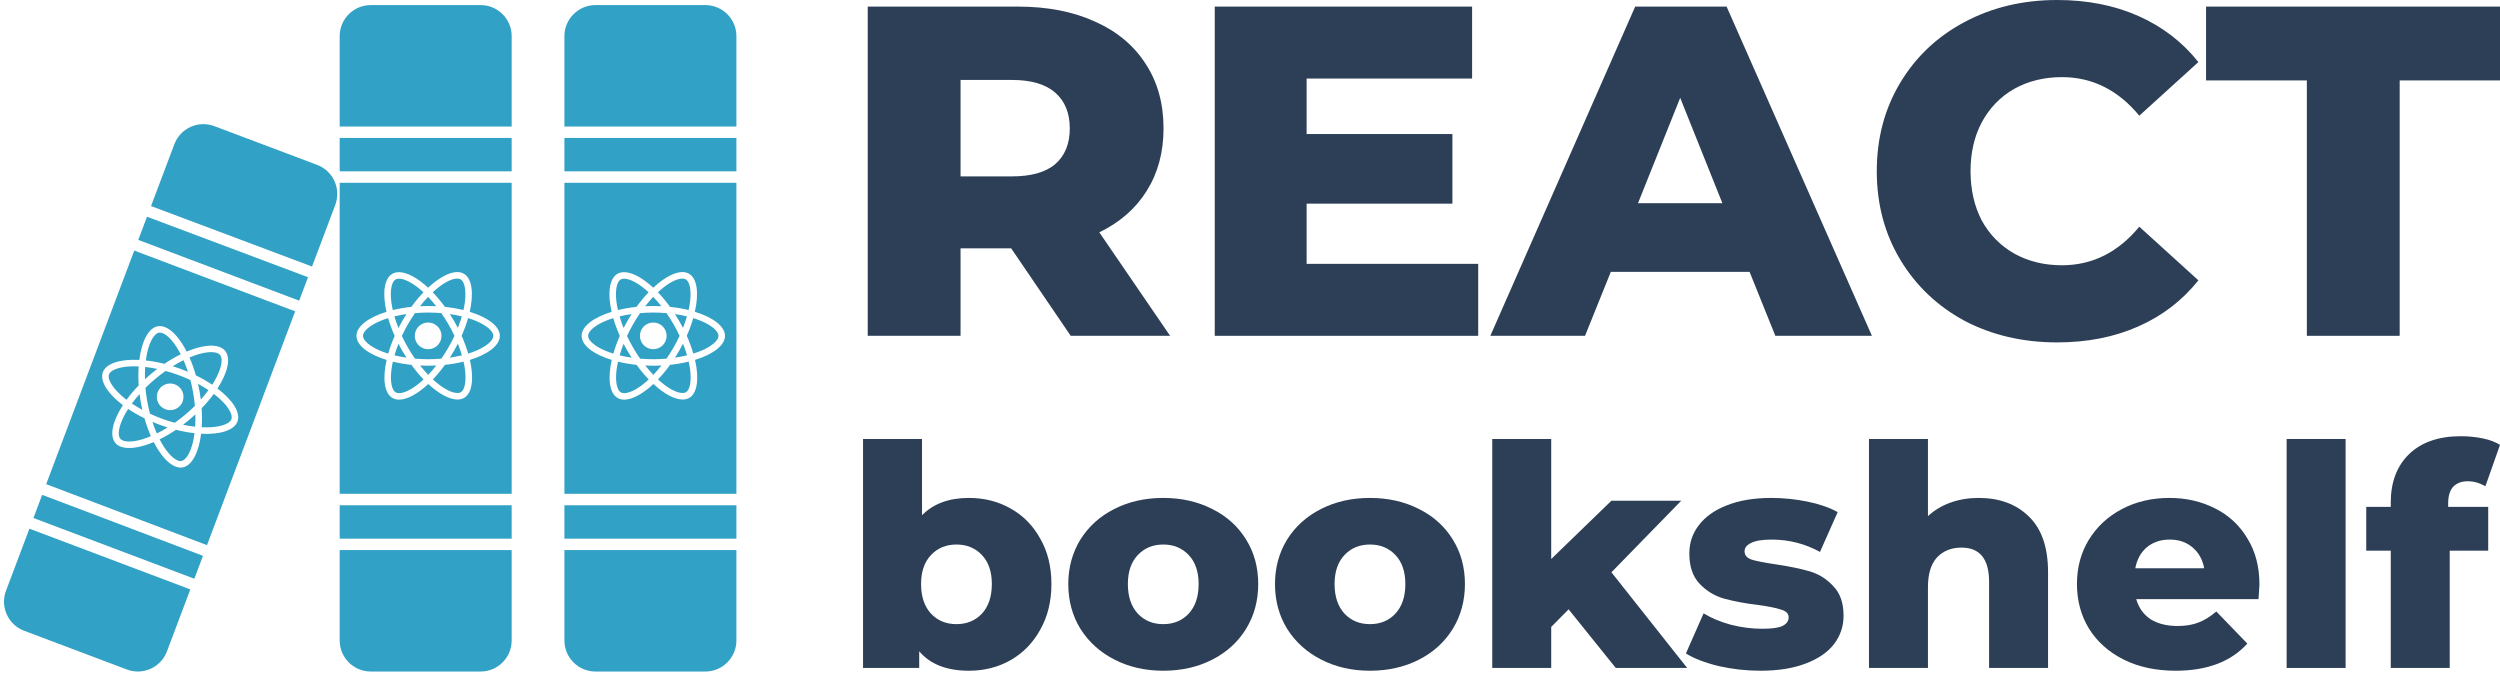 <svg width="533" height="144" viewBox="0 0 533 144" fill="none" xmlns="http://www.w3.org/2000/svg">
<path fill-rule="evenodd" clip-rule="evenodd" d="M79.026 1.084H102.483C106.116 1.084 109.088 4.056 109.088 7.689V26.974H72.421V7.689C72.421 4.056 75.393 1.084 79.026 1.084ZM109.088 29.414V36.531H72.421V29.414H109.088ZM109.088 38.971V105.281H72.421V38.971H109.088ZM109.088 107.721V114.838H72.421V107.721H109.088ZM109.088 117.278V136.563C109.088 140.195 106.116 143.168 102.483 143.168H79.026C75.393 143.168 72.421 140.195 72.421 136.563V117.278H109.088ZM45.686 26.889L67.634 35.164C71.034 36.445 72.766 40.275 71.485 43.674L66.528 56.823L32.201 43.932L37.175 30.739C38.457 27.34 42.286 25.607 45.686 26.889ZM65.669 59.1L63.786 64.096L29.481 51.147L31.343 46.209L65.669 59.1ZM62.927 66.373L44.133 116.224L9.848 103.223L28.623 53.424L62.927 66.373ZM43.274 118.502L41.433 123.385L7.128 110.438L8.99 105.5L43.274 118.502ZM40.574 125.662L35.586 138.895C34.304 142.295 30.474 144.027 27.075 142.746L5.126 134.471C1.727 133.189 -0.006 129.36 1.276 125.96L6.27 112.715L40.574 125.662ZM150.396 1.084H126.939C123.306 1.084 120.334 4.056 120.334 7.689V26.974H157.001V7.689C157.001 4.056 154.029 1.084 150.396 1.084ZM157.001 36.531V29.414H120.334V36.531H157.001ZM157.001 105.281V38.971H120.334V105.281H157.001ZM157.001 114.838V107.721H120.334V114.838H157.001ZM157.001 136.563V117.278H120.334V136.563C120.334 140.195 123.306 143.168 126.939 143.168H150.396C154.029 143.168 157.001 140.195 157.001 136.563ZM100.145 66.474C104.034 67.664 106.57 69.582 106.57 71.605C106.57 73.623 104.046 75.54 100.183 76.73C101.086 80.677 100.694 83.822 98.943 84.831C98.531 85.067 98.058 85.179 97.535 85.179C95.821 85.179 93.578 83.971 91.31 81.867C89.042 83.984 86.798 85.204 85.085 85.204C84.561 85.204 84.088 85.092 83.683 84.855C81.926 83.847 81.527 80.696 82.424 76.736C78.536 75.547 76 73.629 76 71.605C76 69.588 78.524 67.676 82.399 66.481C81.496 62.533 81.888 59.389 83.639 58.38C84.05 58.143 84.524 58.031 85.047 58.031V58.025C86.761 58.025 89.004 59.233 91.272 61.337C93.54 59.22 95.784 58 97.497 58V58.006C98.012 58.007 98.483 58.119 98.887 58.355C100.644 59.364 101.043 62.514 100.145 66.474ZM97.491 59.389C96.195 59.392 94.291 60.425 92.263 62.309C93.142 63.224 94.014 64.27 94.855 65.422C96.257 65.572 97.591 65.802 98.812 66.101C98.949 65.472 99.061 64.856 99.13 64.27C99.416 61.892 99.049 60.042 98.201 59.557C98.008 59.451 97.778 59.395 97.491 59.395V59.389ZM90.282 62.315C88.25 60.441 86.337 59.413 85.047 59.413V59.42C84.761 59.42 84.518 59.469 84.331 59.582C83.49 60.074 83.128 61.923 83.421 64.301C83.496 64.88 83.602 65.484 83.745 66.107C84.966 65.802 86.3 65.572 87.708 65.422C88.537 64.27 89.409 63.23 90.282 62.315ZM97.616 69.912C97.94 69.083 98.226 68.255 98.457 67.452C97.641 67.253 96.787 67.091 95.902 66.96C96.207 67.433 96.513 67.919 96.799 68.417C97.092 68.915 97.36 69.413 97.616 69.912ZM94.101 76.462C94.618 75.721 95.117 74.924 95.603 74.083C96.07 73.268 96.5 72.433 96.893 71.599C96.5 70.765 96.07 69.936 95.597 69.121C95.111 68.286 94.606 67.496 94.089 66.755C93.167 66.68 92.226 66.636 91.285 66.636C90.338 66.636 89.397 66.68 88.468 66.761C87.951 67.502 87.453 68.299 86.967 69.139C86.499 69.955 86.063 70.79 85.677 71.624C86.069 72.458 86.499 73.286 86.973 74.102C87.459 74.936 87.964 75.727 88.481 76.468C89.403 76.543 90.344 76.587 91.285 76.587C92.232 76.587 93.173 76.543 94.101 76.462ZM98.475 75.752C98.239 74.943 97.952 74.108 97.616 73.274C97.36 73.772 97.092 74.276 96.805 74.775C96.519 75.279 96.214 75.771 95.908 76.25C96.799 76.12 97.659 75.951 98.475 75.752ZM89.565 77.925C90.138 78.654 90.718 79.32 91.297 79.918C91.871 79.32 92.45 78.654 93.011 77.925C92.444 77.956 91.864 77.969 91.279 77.969C90.699 77.969 90.126 77.95 89.565 77.925ZM84.107 75.758C84.923 75.958 85.776 76.12 86.661 76.25C86.356 75.777 86.057 75.291 85.764 74.793C85.471 74.295 85.203 73.797 84.948 73.299C84.624 74.127 84.337 74.955 84.107 75.758ZM92.998 65.285C92.425 64.557 91.846 63.89 91.266 63.293C90.693 63.89 90.113 64.557 89.553 65.285C90.12 65.254 90.699 65.242 91.285 65.242C91.864 65.242 92.438 65.26 92.998 65.285ZM85.758 68.436C86.044 67.931 86.35 67.44 86.655 66.96C85.764 67.091 84.904 67.259 84.088 67.452C84.325 68.261 84.611 69.096 84.948 69.93C85.203 69.432 85.471 68.934 85.758 68.436ZM77.383 71.605C77.383 72.583 78.81 73.816 81.016 74.756C81.558 74.986 82.144 75.198 82.761 75.391C83.11 74.177 83.571 72.913 84.144 71.618C83.564 70.316 83.097 69.046 82.742 67.826C82.138 68.019 81.552 68.224 81.016 68.454C78.81 69.388 77.383 70.628 77.383 71.605ZM83.44 78.94C83.153 81.319 83.521 83.168 84.368 83.654C84.555 83.76 84.792 83.816 85.072 83.822C86.368 83.822 88.275 82.788 90.306 80.901C89.428 79.986 88.556 78.94 87.714 77.788C86.312 77.639 84.979 77.408 83.758 77.109C83.621 77.738 83.508 78.355 83.44 78.94ZM98.239 83.629C99.08 83.137 99.441 81.288 99.148 78.909C99.08 78.33 98.968 77.726 98.824 77.097C97.603 77.402 96.27 77.632 94.861 77.782C94.033 78.934 93.16 79.974 92.288 80.889C94.319 82.763 96.232 83.791 97.522 83.791C97.809 83.791 98.052 83.741 98.239 83.629ZM99.821 75.385C100.426 75.192 101.011 74.986 101.547 74.756C103.753 73.822 105.18 72.583 105.186 71.605C105.186 70.628 103.759 69.395 101.554 68.454C101.005 68.224 100.42 68.012 99.803 67.819C99.454 69.034 98.993 70.298 98.419 71.593C98.999 72.894 99.466 74.164 99.821 75.385ZM94.126 71.605C94.126 73.177 92.851 74.451 91.278 74.451C89.706 74.451 88.431 73.177 88.431 71.605C88.431 70.034 89.706 68.76 91.278 68.76C92.851 68.76 94.126 70.034 94.126 71.605ZM154.57 71.605C154.57 69.582 152.034 67.664 148.145 66.474C149.043 62.514 148.644 59.364 146.887 58.355C146.483 58.119 146.012 58.007 145.497 58.006V58C143.784 58 141.54 59.22 139.272 61.337C137.004 59.233 134.761 58.025 133.048 58.025V58.031C132.524 58.031 132.051 58.143 131.639 58.38C129.888 59.389 129.496 62.533 130.399 66.481C126.524 67.676 124 69.588 124 71.605C124 73.629 126.536 75.547 130.424 76.736C129.527 80.696 129.926 83.847 131.683 84.855C132.088 85.092 132.561 85.204 133.085 85.204C134.798 85.204 137.042 83.984 139.31 81.867C141.578 83.971 143.821 85.179 145.535 85.179C146.058 85.179 146.532 85.067 146.943 84.831C148.694 83.822 149.086 80.677 148.183 76.73C152.046 75.54 154.57 73.623 154.57 71.605ZM140.263 62.309C142.291 60.425 144.195 59.392 145.491 59.389V59.395C145.778 59.395 146.008 59.451 146.201 59.557C147.049 60.042 147.416 61.892 147.13 64.27C147.061 64.856 146.949 65.472 146.812 66.101C145.591 65.802 144.257 65.572 142.855 65.422C142.014 64.27 141.142 63.224 140.263 62.309ZM133.048 59.413C134.337 59.413 136.25 60.441 138.282 62.315C137.409 63.23 136.537 64.27 135.708 65.422C134.3 65.572 132.966 65.802 131.745 66.107C131.602 65.484 131.496 64.88 131.421 64.301C131.128 61.923 131.49 60.074 132.331 59.582C132.518 59.469 132.761 59.42 133.048 59.42V59.413ZM146.457 67.452C146.226 68.255 145.94 69.083 145.616 69.912C145.36 69.413 145.092 68.915 144.799 68.417C144.513 67.919 144.207 67.433 143.902 66.96C144.787 67.091 145.64 67.253 146.457 67.452ZM143.603 74.083C143.117 74.924 142.618 75.721 142.101 76.462C141.173 76.543 140.232 76.587 139.285 76.587C138.344 76.587 137.403 76.543 136.481 76.468C135.964 75.727 135.459 74.936 134.973 74.102C134.499 73.286 134.069 72.458 133.677 71.624C134.063 70.79 134.499 69.955 134.967 69.139C135.453 68.299 135.951 67.502 136.468 66.761C137.397 66.68 138.338 66.636 139.285 66.636C140.226 66.636 141.167 66.68 142.089 66.755C142.606 67.496 143.111 68.286 143.597 69.121C144.07 69.936 144.5 70.765 144.893 71.599C144.5 72.433 144.07 73.268 143.603 74.083ZM145.616 73.274C145.952 74.108 146.239 74.943 146.475 75.752C145.659 75.951 144.799 76.12 143.908 76.25C144.214 75.771 144.519 75.279 144.806 74.775C145.092 74.276 145.36 73.772 145.616 73.274ZM139.297 79.918C138.718 79.32 138.138 78.654 137.565 77.925C138.126 77.95 138.699 77.969 139.279 77.969C139.864 77.969 140.444 77.956 141.011 77.925C140.45 78.654 139.871 79.32 139.297 79.918ZM134.661 76.25C133.777 76.12 132.923 75.958 132.107 75.758C132.337 74.955 132.624 74.127 132.948 73.299C133.203 73.797 133.471 74.295 133.764 74.793C134.057 75.291 134.356 75.777 134.661 76.25ZM139.266 63.293C139.846 63.89 140.425 64.557 140.998 65.285C140.438 65.26 139.864 65.242 139.285 65.242C138.699 65.242 138.12 65.254 137.553 65.285C138.113 64.557 138.693 63.89 139.266 63.293ZM134.655 66.96C134.35 67.44 134.044 67.931 133.758 68.436C133.471 68.934 133.203 69.432 132.948 69.93C132.611 69.096 132.325 68.261 132.088 67.452C132.904 67.259 133.764 67.091 134.655 66.96ZM129.016 74.756C126.81 73.816 125.383 72.583 125.383 71.605C125.383 70.628 126.81 69.388 129.016 68.454C129.552 68.224 130.138 68.019 130.742 67.826C131.097 69.046 131.565 70.316 132.144 71.618C131.571 72.913 131.11 74.177 130.761 75.391C130.144 75.198 129.558 74.986 129.016 74.756ZM132.368 83.654C131.521 83.168 131.153 81.319 131.44 78.94C131.508 78.355 131.621 77.738 131.758 77.109C132.979 77.408 134.312 77.639 135.714 77.788C136.556 78.94 137.428 79.986 138.307 80.901C136.275 82.788 134.368 83.822 133.072 83.822C132.792 83.816 132.555 83.76 132.368 83.654ZM147.148 78.909C147.441 81.288 147.08 83.137 146.239 83.629C146.052 83.741 145.809 83.791 145.522 83.791C144.232 83.791 142.319 82.763 140.288 80.889C141.16 79.974 142.033 78.934 142.861 77.782C144.27 77.632 145.603 77.402 146.824 77.097C146.968 77.726 147.08 78.33 147.148 78.909ZM149.547 74.756C149.012 74.986 148.426 75.192 147.821 75.385C147.466 74.164 146.999 72.894 146.419 71.593C146.993 70.298 147.454 69.034 147.803 67.819C148.42 68.012 149.005 68.224 149.554 68.454C151.759 69.395 153.186 70.628 153.186 71.605C153.18 72.583 151.753 73.822 149.547 74.756ZM142.126 71.605C142.126 73.177 140.851 74.451 139.279 74.451C137.706 74.451 136.431 73.177 136.431 71.605C136.431 70.034 137.706 68.76 139.279 68.76C140.851 68.76 142.126 70.034 142.126 71.605ZM50.637 89.86C51.333 87.959 49.61 85.287 46.368 82.833C48.572 79.423 49.281 76.327 47.977 74.776C47.68 74.416 47.276 74.148 46.792 73.971L46.795 73.965C45.185 73.376 42.66 73.751 39.802 74.959C38.395 72.203 36.704 70.297 35.095 69.708L35.093 69.714C34.602 69.534 34.118 69.477 33.651 69.557C31.66 69.903 30.21 72.721 29.701 76.738C25.651 76.528 22.624 77.456 21.93 79.35C21.235 81.251 22.957 83.924 26.199 86.377C23.995 89.787 23.287 92.883 24.59 94.434C24.889 94.796 25.295 95.064 25.787 95.244C27.396 95.833 29.922 95.458 32.779 94.25C34.186 97.006 35.877 98.911 37.486 99.5C37.978 99.68 38.461 99.738 38.928 99.657C40.919 99.312 42.369 96.494 42.878 92.476C46.914 92.687 49.943 91.754 50.637 89.86ZM46.311 75.266L46.309 75.272C46.578 75.371 46.776 75.503 46.921 75.669C47.55 76.416 47.259 78.279 46.172 80.414C45.907 80.94 45.589 81.48 45.244 82.024C44.2 81.323 43.027 80.648 41.762 80.026C41.368 78.655 40.909 77.373 40.398 76.212C42.95 75.14 45.093 74.824 46.311 75.266ZM34.618 71.012C35.829 71.456 37.272 73.078 38.535 75.536C37.401 76.096 36.225 76.772 35.051 77.569C33.677 77.225 32.346 76.983 31.094 76.85C31.173 76.216 31.281 75.612 31.41 75.043C31.953 72.709 32.928 71.096 33.887 70.924C34.101 70.883 34.346 70.919 34.616 71.018L34.618 71.012ZM44.446 83.171C43.954 83.846 43.4 84.525 42.811 85.191C42.742 84.635 42.662 84.076 42.558 83.507C42.46 82.941 42.34 82.38 42.216 81.83C43.002 82.257 43.748 82.703 44.446 83.171ZM39.487 88.417C38.741 89.039 37.999 89.616 37.259 90.134C36.359 89.891 35.461 89.608 34.571 89.283C33.688 88.959 32.819 88.595 31.979 88.208C31.748 87.334 31.546 86.418 31.376 85.467C31.212 84.539 31.093 83.613 31.011 82.695C31.661 82.044 32.357 81.41 33.076 80.805C33.822 80.183 34.564 79.606 35.304 79.088C36.204 79.331 37.102 79.613 37.992 79.939C38.875 80.263 39.744 80.627 40.584 81.014C40.815 81.888 41.017 82.804 41.187 83.754C41.351 84.683 41.47 85.609 41.552 86.527C40.897 87.176 40.206 87.811 39.487 88.417ZM41.655 88.348C41.684 89.248 41.666 90.13 41.611 90.971C40.776 90.878 39.91 90.74 39.029 90.556C39.48 90.211 39.936 89.854 40.378 89.479C40.819 89.11 41.244 88.728 41.655 88.348ZM33.438 92.415C33.099 91.655 32.784 90.83 32.496 89.949C33.014 90.165 33.546 90.379 34.09 90.579C34.64 90.78 35.189 90.968 35.732 91.133C34.955 91.624 34.182 92.051 33.438 92.415ZM30.345 87.377C29.559 86.951 28.813 86.505 28.115 86.037C28.608 85.362 29.162 84.683 29.751 84.017C29.819 84.573 29.9 85.132 30.003 85.701C30.107 86.269 30.221 86.828 30.345 87.377ZM39.124 76.793C39.462 77.553 39.778 78.378 40.066 79.259C39.547 79.043 39.016 78.829 38.471 78.629C37.921 78.428 37.373 78.24 36.83 78.075C37.607 77.583 38.38 77.157 39.124 76.793ZM33.533 78.651C33.081 78.997 32.626 79.354 32.183 79.729C31.743 80.098 31.32 80.474 30.909 80.854C30.88 79.954 30.897 79.072 30.953 78.231C31.786 78.33 32.651 78.468 33.533 78.651ZM25.558 84.033C23.809 82.392 22.893 80.744 23.23 79.826C23.566 78.908 25.331 78.235 27.724 78.116C28.306 78.084 28.927 78.092 29.561 78.119C29.475 79.387 29.477 80.741 29.574 82.162C28.59 83.181 27.723 84.209 26.978 85.23C26.465 84.836 25.988 84.436 25.558 84.033ZM25.647 93.541C25.018 92.794 25.308 90.931 26.395 88.796C26.661 88.27 26.978 87.73 27.323 87.186C28.367 87.887 29.54 88.561 30.805 89.184C31.199 90.555 31.659 91.837 32.169 92.998C29.613 94.072 27.467 94.387 26.25 93.941C25.989 93.839 25.786 93.705 25.647 93.541ZM41.157 94.167C40.614 96.501 39.639 98.114 38.68 98.286C38.466 98.327 38.221 98.291 37.952 98.192C36.74 97.749 35.297 96.126 34.034 93.668C35.168 93.108 36.345 92.432 37.519 91.635C38.893 91.979 40.224 92.221 41.476 92.354C41.394 92.994 41.292 93.6 41.157 94.167ZM44.838 91.092C44.255 91.124 43.635 91.115 43.001 91.089C43.087 89.821 43.084 88.467 42.988 87.046C43.971 86.027 44.839 84.998 45.584 83.978C46.097 84.371 46.574 84.772 47.01 85.177C48.758 86.818 49.674 88.466 49.338 89.384C48.996 90.3 47.23 90.973 44.838 91.092ZM38.952 85.582C38.412 87.058 36.776 87.816 35.3 87.275C33.823 86.734 33.064 85.1 33.604 83.624C34.144 82.148 35.779 81.39 37.256 81.931C38.733 82.471 39.492 84.106 38.952 85.582Z" fill="#31A1C5"/>
<path d="M206.564 106.158C209.828 106.158 212.783 106.904 215.43 108.395C218.121 109.886 220.238 112.035 221.782 114.842C223.37 117.605 224.164 120.829 224.164 124.513C224.164 128.197 223.37 131.443 221.782 134.25C220.238 137.057 218.121 139.228 215.43 140.763C212.783 142.254 209.828 143 206.564 143C201.844 143 198.315 141.618 195.977 138.855V142.408H184V93.592H196.572V109.842C198.998 107.386 202.329 106.158 206.564 106.158ZM203.917 133.066C206.122 133.066 207.931 132.32 209.343 130.829C210.754 129.294 211.46 127.189 211.46 124.513C211.46 121.882 210.754 119.82 209.343 118.329C207.931 116.838 206.122 116.092 203.917 116.092C201.711 116.092 199.903 116.838 198.491 118.329C197.079 119.82 196.374 121.882 196.374 124.513C196.374 127.189 197.079 129.294 198.491 130.829C199.903 132.32 201.711 133.066 203.917 133.066Z" fill="#2C3F56"/>
<path d="M248.006 143C244.168 143 240.705 142.211 237.617 140.632C234.53 139.053 232.103 136.86 230.339 134.053C228.618 131.246 227.758 128.066 227.758 124.513C227.758 121.004 228.618 117.846 230.339 115.039C232.103 112.232 234.507 110.061 237.551 108.526C240.639 106.947 244.124 106.158 248.006 106.158C251.888 106.158 255.373 106.947 258.461 108.526C261.548 110.061 263.953 112.232 265.673 115.039C267.393 117.803 268.254 120.961 268.254 124.513C268.254 128.066 267.393 131.246 265.673 134.053C263.953 136.86 261.548 139.053 258.461 140.632C255.373 142.211 251.888 143 248.006 143ZM248.006 133.066C250.212 133.066 252.02 132.32 253.432 130.829C254.843 129.294 255.549 127.189 255.549 124.513C255.549 121.882 254.843 119.82 253.432 118.329C252.02 116.838 250.212 116.092 248.006 116.092C245.8 116.092 243.992 116.838 242.58 118.329C241.168 119.82 240.463 121.882 240.463 124.513C240.463 127.189 241.168 129.294 242.58 130.829C243.992 132.32 245.8 133.066 248.006 133.066Z" fill="#2C3F56"/>
<path d="M292.075 143C288.238 143 284.775 142.211 281.687 140.632C278.599 139.053 276.173 136.86 274.408 134.053C272.688 131.246 271.828 128.066 271.828 124.513C271.828 121.004 272.688 117.846 274.408 115.039C276.173 112.232 278.577 110.061 281.621 108.526C284.709 106.947 288.193 106.158 292.075 106.158C295.957 106.158 299.442 106.947 302.53 108.526C305.618 110.061 308.022 112.232 309.742 115.039C311.463 117.803 312.323 120.961 312.323 124.513C312.323 128.066 311.463 131.246 309.742 134.053C308.022 136.86 305.618 139.053 302.53 140.632C299.442 142.211 295.957 143 292.075 143ZM292.075 133.066C294.281 133.066 296.09 132.32 297.501 130.829C298.913 129.294 299.619 127.189 299.619 124.513C299.619 121.882 298.913 119.82 297.501 118.329C296.09 116.838 294.281 116.092 292.075 116.092C289.87 116.092 288.061 116.838 286.649 118.329C285.238 119.82 284.532 121.882 284.532 124.513C284.532 127.189 285.238 129.294 286.649 130.829C288.061 132.32 289.87 133.066 292.075 133.066Z" fill="#2C3F56"/>
<path d="M334.424 129.908L330.719 133.658V142.408H318.147V93.592H330.719V119.184L343.556 106.75H358.444L343.556 122.013L359.701 142.408H344.482L334.424 129.908Z" fill="#2C3F56"/>
<path d="M375.316 143C372.317 143 369.361 142.671 366.45 142.013C363.538 141.311 361.2 140.412 359.436 139.316L363.207 130.763C364.839 131.772 366.78 132.583 369.03 133.197C371.28 133.768 373.508 134.053 375.713 134.053C377.742 134.053 379.176 133.855 380.014 133.461C380.896 133.022 381.338 132.408 381.338 131.618C381.338 130.829 380.808 130.281 379.749 129.974C378.735 129.623 377.103 129.294 374.853 128.987C371.986 128.636 369.537 128.175 367.508 127.605C365.523 127.035 363.803 125.982 362.347 124.447C360.891 122.912 360.164 120.763 360.164 118C360.164 115.719 360.847 113.702 362.215 111.947C363.582 110.149 365.567 108.746 368.17 107.737C370.817 106.684 373.971 106.158 377.632 106.158C380.235 106.158 382.815 106.421 385.374 106.947C387.932 107.474 390.072 108.219 391.792 109.184L388.021 117.671C384.844 115.917 381.404 115.039 377.698 115.039C375.713 115.039 374.257 115.281 373.331 115.763C372.405 116.202 371.942 116.794 371.942 117.539C371.942 118.373 372.449 118.965 373.463 119.316C374.478 119.623 376.154 119.952 378.492 120.303C381.448 120.741 383.896 121.246 385.837 121.816C387.778 122.386 389.454 123.439 390.866 124.974C392.322 126.465 393.049 128.57 393.049 131.289C393.049 133.526 392.366 135.544 390.998 137.342C389.631 139.096 387.602 140.478 384.911 141.487C382.264 142.496 379.066 143 375.316 143Z" fill="#2C3F56"/>
<path d="M421.825 106.158C426.28 106.158 429.853 107.474 432.544 110.105C435.279 112.737 436.646 116.706 436.646 122.013V142.408H424.074V124.053C424.074 119.184 422.111 116.75 418.185 116.75C416.024 116.75 414.281 117.452 412.958 118.855C411.679 120.259 411.039 122.364 411.039 125.171V142.408H398.467V93.592H411.039V110.039C412.407 108.768 414.017 107.803 415.869 107.145C417.722 106.487 419.707 106.158 421.825 106.158Z" fill="#2C3F56"/>
<path d="M481.714 124.645C481.714 124.732 481.648 125.763 481.516 127.737H455.445C455.974 129.579 456.989 131.004 458.489 132.013C460.033 132.978 461.952 133.461 464.245 133.461C465.966 133.461 467.444 133.219 468.679 132.737C469.958 132.254 471.237 131.465 472.517 130.368L479.133 137.211C475.649 141.07 470.554 143 463.848 143C459.658 143 455.974 142.211 452.798 140.632C449.622 139.053 447.152 136.86 445.387 134.053C443.667 131.246 442.807 128.066 442.807 124.513C442.807 121.004 443.645 117.868 445.321 115.105C447.042 112.298 449.402 110.105 452.401 108.526C455.401 106.947 458.776 106.158 462.525 106.158C466.098 106.158 469.34 106.904 472.252 108.395C475.163 109.842 477.457 111.969 479.133 114.776C480.854 117.539 481.714 120.829 481.714 124.645ZM462.591 115.039C460.65 115.039 459.018 115.588 457.695 116.684C456.416 117.781 455.599 119.272 455.247 121.158H469.936C469.583 119.272 468.745 117.781 467.422 116.684C466.142 115.588 464.532 115.039 462.591 115.039Z" fill="#2C3F56"/>
<path d="M487.511 93.592H500.083V142.408H487.511V93.592Z" fill="#2C3F56"/>
<path d="M521.95 108.066H530.486V117.408H522.281V142.408H509.709V117.408H504.481V108.066H509.709V107.145C509.709 102.803 511.01 99.36 513.613 96.816C516.259 94.272 519.943 93 524.663 93C526.251 93 527.795 93.153 529.295 93.46C530.794 93.767 532.03 94.228 533 94.842L529.89 103.658C528.655 102.956 527.398 102.605 526.118 102.605C524.795 102.605 523.758 103 523.009 103.789C522.303 104.579 521.95 105.741 521.95 107.276V108.066Z" fill="#2C3F56"/>
<path d="M215.583 52.945H204.789V71.596H185V1.404H216.983C223.312 1.404 228.809 2.473 233.474 4.613C238.138 6.685 241.736 9.693 244.268 13.637C246.8 17.515 248.066 22.094 248.066 27.375C248.066 32.456 246.866 36.901 244.468 40.712C242.136 44.455 238.771 47.397 234.373 49.536L249.465 71.596H228.276L215.583 52.945ZM228.077 27.375C228.077 24.099 227.044 21.559 224.978 19.754C222.913 17.949 219.848 17.047 215.783 17.047H204.789V37.603H215.783C219.848 37.603 222.913 36.734 224.978 34.996C227.044 33.191 228.077 30.651 228.077 27.375Z" fill="#2C3F56"/>
<path d="M315.152 56.254V71.596H258.983V1.404H313.853V16.746H278.572V28.578H309.655V43.419H278.572V56.254H315.152Z" fill="#2C3F56"/>
<path d="M373.008 57.959H343.425L337.928 71.596H317.739L348.622 1.404H368.111L399.094 71.596H378.505L373.008 57.959ZM367.212 43.319L358.216 20.857L349.221 43.319H367.212Z" fill="#2C3F56"/>
<path d="M438.609 73C431.28 73 424.684 71.463 418.82 68.387C413.023 65.245 408.459 60.9 405.128 55.352C401.796 49.803 400.13 43.519 400.13 36.5C400.13 29.481 401.796 23.197 405.128 17.648C408.459 12.1 413.023 7.788 418.82 4.713C424.684 1.571 431.28 0 438.609 0C445.006 0 450.769 1.136 455.9 3.409C461.03 5.682 465.295 8.958 468.693 13.236L456.1 24.668C451.569 19.186 446.072 16.445 439.609 16.445C435.811 16.445 432.413 17.281 429.414 18.952C426.483 20.623 424.184 22.996 422.518 26.071C420.919 29.08 420.119 32.556 420.119 36.5C420.119 40.444 420.919 43.954 422.518 47.029C424.184 50.037 426.483 52.377 429.414 54.048C432.413 55.719 435.811 56.555 439.609 56.555C446.072 56.555 451.569 53.814 456.1 48.332L468.693 59.764C465.295 64.042 461.03 67.318 455.9 69.591C450.769 71.864 445.006 73 438.609 73Z" fill="#2C3F56"/>
<path d="M491.822 17.147H470.334V1.404H533V17.147H511.612V71.596H491.822V17.147Z" fill="#2C3F56"/>
</svg>
